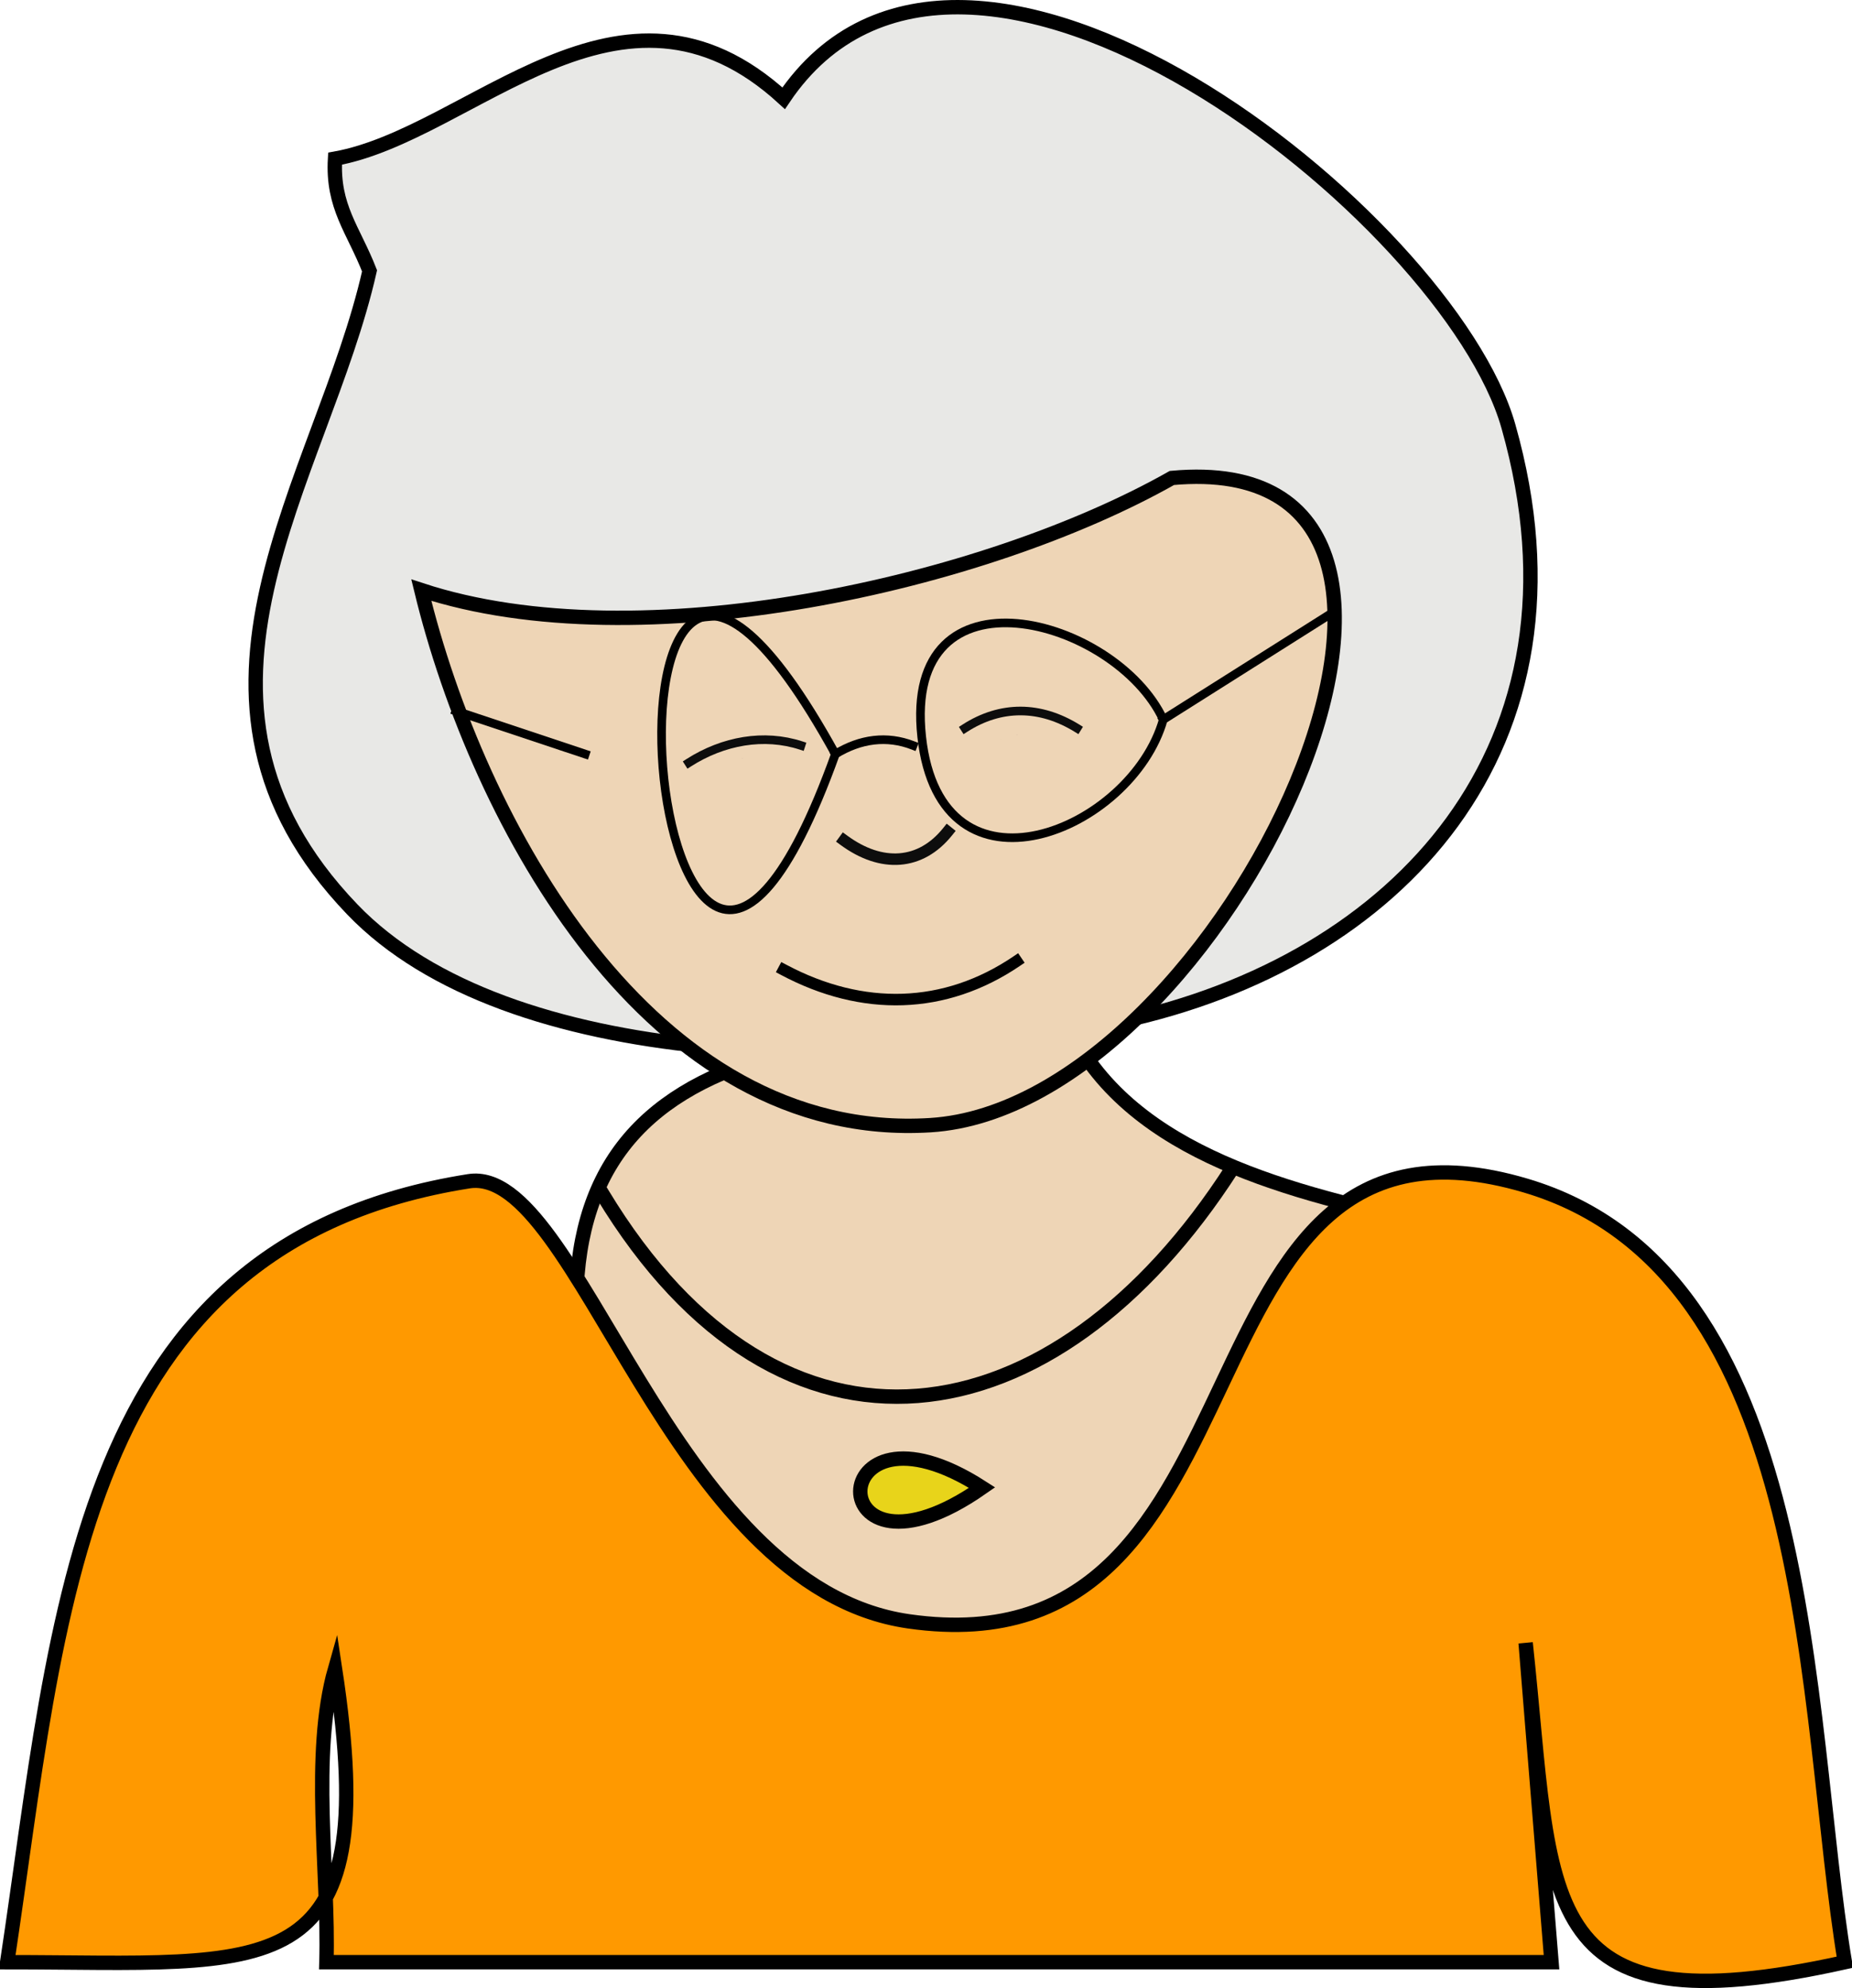 <svg xmlns="http://www.w3.org/2000/svg" xmlns:xlink="http://www.w3.org/1999/xlink" version="1.1" id="Layer_1" x="0px" y="0px" enable-background="new 0 0 822.05 841.89" xml:space="preserve" viewBox="330.86 334.99 161 172.79">
<path fill-rule="evenodd" clip-rule="evenodd" fill="#E8E8E6" stroke="#000000" stroke-width="1.25" stroke-linecap="square" stroke-miterlimit="10" d="  M362.986,358.531c-1.406-3.6-3.246-5.558-3-9.75c11.885-2.132,24.825-18.231,39-5.25c15.647-23.227,57.835,10.284,63.002,28.5  c7.912,27.896-9.668,46.575-33.75,51.75c-21.351,4.589-53.215,4.355-66.752-9.75C343.809,395.61,358.881,376.688,362.986,358.531z"/>
<path fill-rule="evenodd" clip-rule="evenodd" fill="#EED5B6" stroke="#000000" stroke-width="1.25" stroke-linecap="square" stroke-miterlimit="10" d="  M450.738,440.283c-12.432-2.939-25.252-7.321-28.5-20.252c0.005,0.07,2.543,4.514,2.25,4.502  c-35.288-0.956-50.049,7.673-40.877,40.5c6.245,22.351,14.364,37.715,43.877,27.75C457.751,482.565,459.084,463.927,450.738,440.283  z"/>
<path fill-rule="evenodd" clip-rule="evenodd" fill="#EED5B6" stroke="#000000" stroke-width="1.25" stroke-linecap="square" stroke-miterlimit="10" d="  M432.738,376.531c-16.346,9.246-46.338,15.959-65.252,9.75c4.88,20.139,19.849,48.014,44.25,46.502  C437.416,431.192,463.959,373.669,432.738,376.531z"/>
<path fill-rule="evenodd" clip-rule="evenodd" fill="#FF9900" stroke="#000000" stroke-width="1.25" stroke-linecap="square" stroke-miterlimit="10" d="  M359.986,480.033c-2.126,7.47-0.521,17.693-0.75,25.5c35.5,0,71.001,0,106.502,0c-0.75-9.25-1.5-18.5-2.25-27.75  c2.434,22.507,0.419,33.817,27.75,27.75c-3.597-21.706-2.316-59.968-27.75-67.5c-31.758-9.405-20.682,42.582-53.627,37.875  c-20.904-2.986-28.667-39.763-38.25-38.25c-34.259,5.409-35.562,37.692-40.125,67.875  C354.49,505.533,364.245,507.986,359.986,480.033z"/>
<path fill-rule="evenodd" clip-rule="evenodd" fill="#0D0D0D" d="M421.488,398.281C416.344,399.605,416.175,399.649,421.488,398.281  L421.488,398.281z"/>
<path fill="none" stroke="#0D0D0D" stroke-width="0.75" stroke-linecap="square" stroke-miterlimit="10" d="M424.488,398.281  c-3.199-1.975-6.62-2.013-9.75,0"/>
<path fill="none" stroke="#0D0D0D" stroke-linecap="square" stroke-miterlimit="10" d="M413.236,407.281  c-2.351,2.93-5.742,3.138-9,0.75"/>
<path fill-rule="evenodd" clip-rule="evenodd" fill="#0D0D0D" d="M393.736,400.531C399.095,401.718,398.338,401.55,393.736,400.531  L393.736,400.531z"/>
<path fill="none" stroke="#0D0D0D" stroke-width="0.75" stroke-linecap="square" stroke-miterlimit="10" d="M390.736,401.281  c3-1.918,6.543-2.543,9.75-1.5"/>
<path fill="none" stroke="#000000" stroke-linecap="square" stroke-miterlimit="10" d="M398.986,419.281  c6.859,3.65,14.015,3.477,20.252-0.75"/>
<path fill="none" stroke="#000000" stroke-width="0.75" stroke-linecap="square" stroke-miterlimit="10" d="M403.486,400.531  C387.021,446.285,379.952,357.832,403.486,400.531L403.486,400.531z"/>
<path fill="none" stroke="#000000" stroke-width="0.75" stroke-linecap="square" stroke-miterlimit="10" d="M431.988,397.531  c-2.747,9.681-19.354,16.53-21.002,1.5C409.3,383.648,427.823,388.634,431.988,397.531z"/>
<path fill="none" stroke="#000000" stroke-width="0.75" stroke-linecap="square" stroke-miterlimit="10" d="M403.486,400.531  c2.163-1.322,4.47-1.637,6.75-0.75"/>
<line fill="none" stroke="#000000" stroke-width="0.75" stroke-linecap="square" stroke-miterlimit="10" x1="431.988" y1="397.531" x2="446.238" y2="388.531"/>
<line fill="none" stroke="#000000" stroke-width="0.75" stroke-linecap="square" stroke-miterlimit="10" x1="381.736" y1="400.531" x2="370.486" y2="396.781"/>
<path fill="none" stroke="#000000" stroke-width="1.25" stroke-linecap="square" stroke-miterlimit="10" d="M383.236,438.783  c15.528,25.694,39.309,21.793,54.752-2.25"/>
<path fill-rule="evenodd" clip-rule="evenodd" fill="#E8D41A" stroke="#000000" stroke-width="1.25" stroke-linecap="square" stroke-miterlimit="10" d="  M416.238,464.283C402.054,474.186,402.176,455.243,416.238,464.283L416.238,464.283z"/>
</svg>